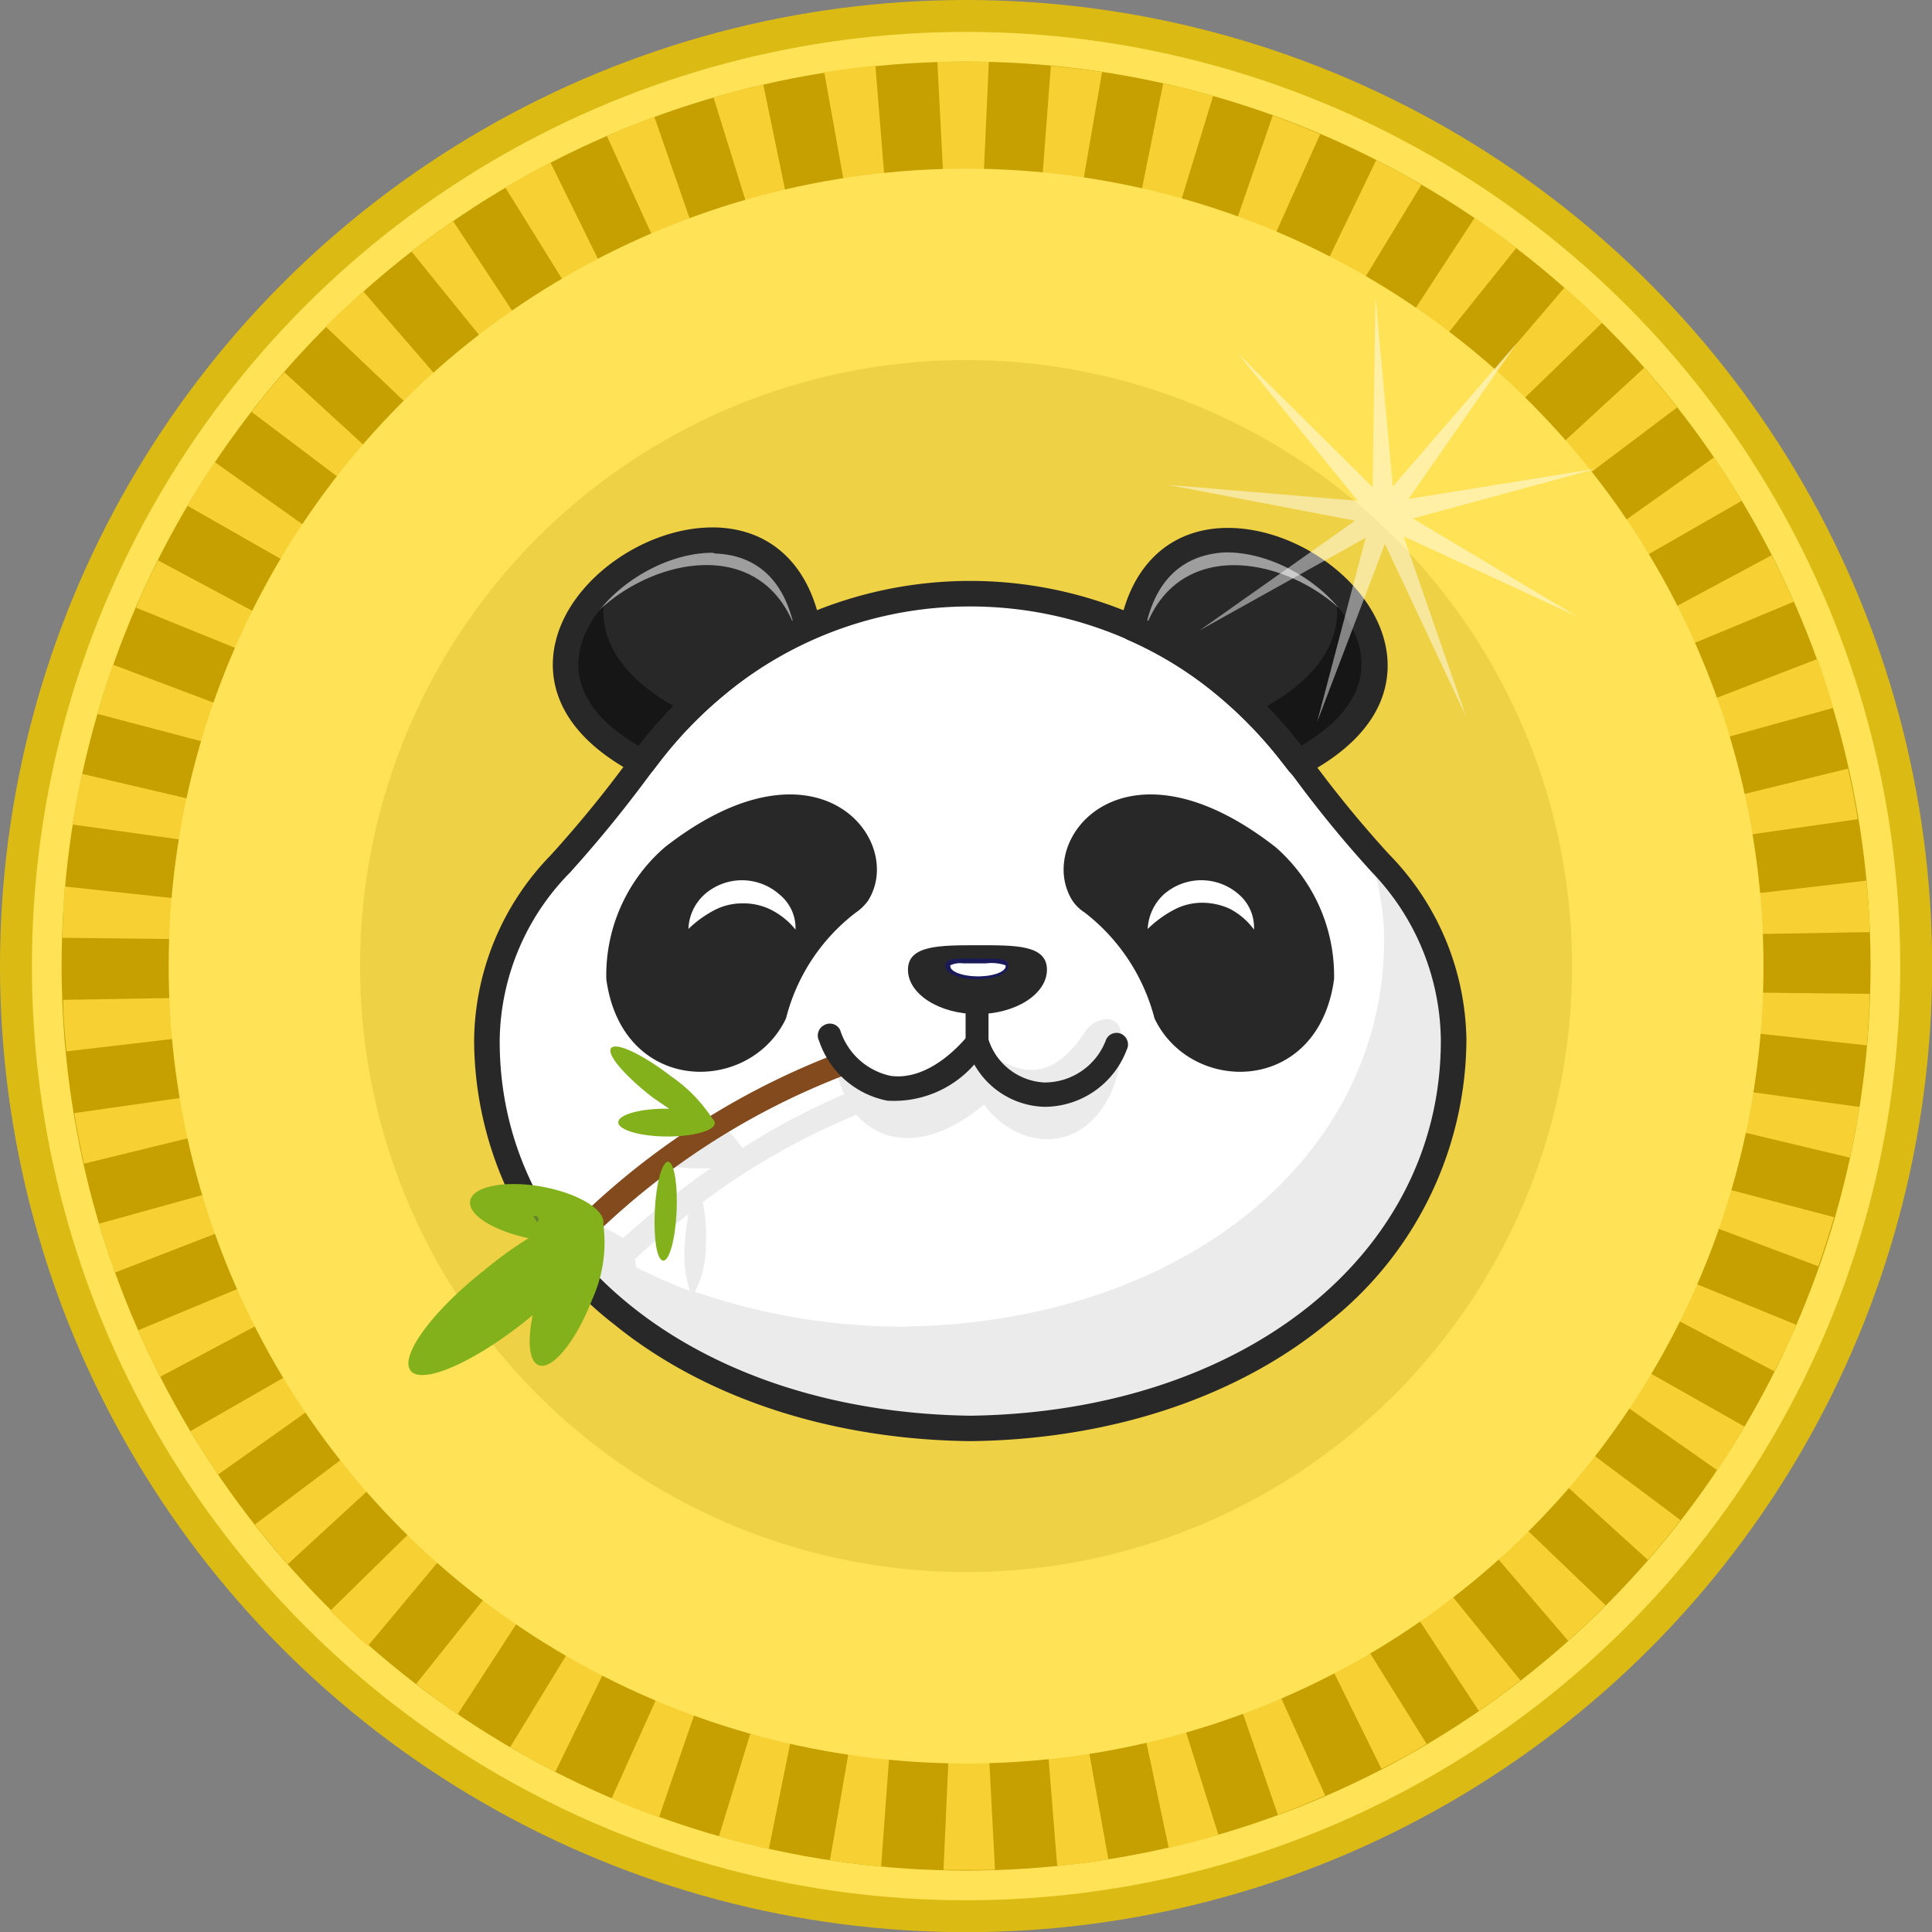<svg xmlns="http://www.w3.org/2000/svg" viewBox="0 0 122.33 122.33"><rect x="0" y="0" width="122.33" height="122.33" fill="#808080" stroke="none"/><defs><style>.cls-1{isolation:isolate;}.cls-2{fill:#dbba14;}.cls-3{fill:#ffe255;}.cls-4{fill:#c6a000;}.cls-5{fill:#f7d134;}.cls-6{fill:#ad8c04;opacity:0.2;}.cls-11,.cls-6{mix-blend-mode:multiply;}.cls-17,.cls-7{fill:#fff;}.cls-8{fill:#1a1a5a;}.cls-9{opacity:0.3;}.cls-10{fill:#262f6a;}.cls-11{fill:#bcbcbc;}.cls-12{fill:#282828;}.cls-13{fill:#161616;}.cls-14{opacity:0.55;}.cls-15{fill:#824a1d;}.cls-16{fill:#83b11b;}.cls-17{opacity:0.47;}</style></defs><g class="cls-1"><g id="Layer_2" data-name="Layer 2"><g id="OBJECTS"><circle class="cls-2" cx="61.17" cy="61.17" r="61.17"></circle><circle class="cls-3" cx="61.17" cy="61.17" r="59.15"></circle><circle class="cls-4" cx="61.17" cy="61.17" r="57.27"></circle><path class="cls-5" d="M45.18,6.17q1.56-.45,3.15-.81l1.45,7-1.09.9L47.3,13ZM35.75,17.92l1.41-.09L38,16.68,34.86,10.3c-1,.5-1.92,1-2.86,1.58Zm5.62-2.84,1.41.08,1-1L41.43,7.39c-1,.37-2,.78-3,1.22Zm27.2-3.52,1.21-7c-1.07-.16-2.15-.28-3.24-.39L66,11.24l1.2.75Zm6.16,1.32,2.08-6.8c-1-.3-2.1-.57-3.16-.8l-1.41,7,1.09.89ZM53.45,11.6,54.8,12l1.2-.76-.57-7.09q-1.63.17-3.24.42ZM30.53,21.45l1.39-.27.68-1.24L28.69,14c-.9.62-1.77,1.26-2.63,1.93ZM11.65,53.19,12.47,52l-.35-1.38L5.2,49c-.23,1.06-.44,2.13-.6,3.21ZM13,47l1-1-.18-1.4L7.16,42.09c-.36,1-.69,2.06-1,3.11ZM11,59.46l.67-1.25-.52-1.32-7.06-.76C4,57.2,4,58.29,3.94,59.38Zm7-23.94,1.19-.77.18-1.4L13.6,29.26c-.61.9-1.18,1.83-1.73,2.76Zm3.55-5.2,1.28-.61.36-1.38L18,23.57c-.72.81-1.41,1.65-2.07,2.51Zm-6.42,10.8,1.08-.91V38.8L10,35.48c-.49,1-1,2-1.38,3ZM80.67,15l2.92-6.5c-1-.43-2-.82-3-1.19L78.28,14l1,1ZM108.4,44.3l-.17,1.41,1,1,6.86-1.89c-.31-1-.64-2.08-1-3.1ZM25.79,25.6l1.35-.44.52-1.32L23,18.45c-.81.72-1.61,1.46-2.38,2.23ZM96.54,96.73l-1.35.44-.52,1.32,4.62,5.4c.82-.73,1.61-1.47,2.38-2.24Zm9.38-58.22v1.42l1.09.9,6.57-2.73q-.66-1.5-1.41-2.94Zm5.36,20.63,7.1-.12c0-1.1-.11-2.18-.21-3.26l-7.06.82-.51,1.32ZM89.47,19.76,90.16,21l1.39.27L96,15.71c-.86-.66-1.73-1.31-2.63-1.92Zm-5.42-3.22.84,1.14,1.42.09L90,11.7c-.93-.55-1.89-1.07-2.86-1.56ZM98.88,28.1l.36,1.37,1.28.6,5.67-4.27c-.67-.86-1.36-1.69-2.08-2.51Zm-4.45-4.47L95,24.94l1.35.44,5.1-4.95c-.78-.77-1.57-1.5-2.39-2.22Zm8.29,9.45.19,1.41,1.2.76,6.17-3.54c-.56-.93-1.14-1.85-1.75-2.75Zm7.42,17.27-.34,1.38.83,1.14,7-1c-.17-1.08-.38-2.14-.62-3.2ZM86.58,104.41l-1.41.09-.83,1.15L87.47,112c1-.5,1.92-1,2.86-1.58Zm5.22-3.53-1.39.27-.68,1.24,3.91,5.94c.9-.62,1.77-1.26,2.63-1.93ZM100.72,92l-1.28.61L99.09,94l5.25,4.77q1.08-1.23,2.07-2.52ZM81,107.25l-1.41-.08-1,1,2.32,6.74c1-.37,2-.78,3-1.22Zm-12.08,3.48-1.35-.43-1.2.76.57,7.09q1.63-.16,3.24-.42ZM75,109.37l-1.39-.26-1.09.9L74,117q1.59-.36,3.15-.81Zm29.24-22.56-1.19.77L102.9,89l5.83,4.09c.61-.9,1.18-1.83,1.73-2.76ZM62.29,11l.32-7.09c-.48,0-1,0-1.44,0s-1.21,0-1.82,0L59.72,11l1.29.59Zm49,51.85-.67,1.25.52,1.32,7.06.77c.1-1.08.16-2.17.19-3.26Zm-.61,6.27-.82,1.15.35,1.38,6.92,1.65c.23-1.06.44-2.13.61-3.21Zm-3.54,12.07-1.08.91v1.41l6.29,3.32c.49-1,1-1.95,1.38-2.95Zm2.15-5.92-1,1,.18,1.4,6.66,2.51c.36-1,.69-2.06,1-3.11ZM27.9,98.7l-.53-1.31L26,97l-5.1,5c.78.77,1.57,1.5,2.39,2.22Zm-8.29-9.45-.19-1.41-1.2-.76-6.17,3.54c.56.93,1.14,1.85,1.75,2.75ZM63,118.39l-.37-7.09-1.29-.59-1.28.6-.32,7.09c.48,0,1,0,1.45,0S62.37,118.41,63,118.39ZM23.45,94.23l-.36-1.36-1.28-.61-5.67,4.27c.67.86,1.37,1.69,2.08,2.51ZM11.22,65.75l.51-1.32-.68-1.24L4,63.31c0,1.1.11,2.18.21,3.26ZM13.93,78l.17-1.41-1-1L6.27,77.48c.31,1,.64,2.08,1,3.1Zm-1.74-6,.34-1.38-.83-1.14-7,1c.17,1.08.39,2.14.62,3.2Zm4.22,11.84V82.4l-1.1-.9L8.75,84.23c.43,1,.9,2,1.4,2.94Zm39.9,27.27-1.2-.75-1.35.43-1.21,7c1.07.16,2.15.28,3.24.39Zm-6.22-1-1.09-.9-1.4.26-2.08,6.81c1,.29,2.1.56,3.16.8ZM38.28,105.8l-.84-1.15L36,104.57l-3.7,6.06c.93.55,1.89,1.07,2.86,1.56Zm5.77,2.51-1-1-1.41.08-2.92,6.5c1,.43,2,.82,3,1.19Zm-11.19-5.74-.69-1.23-1.39-.27-4.43,5.55c.86.66,1.73,1.31,2.63,1.92Z"></path><circle class="cls-3" cx="61.17" cy="61.17" r="50.49"></circle><circle class="cls-3" cx="61.17" cy="61.17" r="40.82"></circle><circle class="cls-6" cx="61.17" cy="61.17" r="38.37"></circle><g id="Layer_2-2" data-name="Layer 2"><g id="OBJECTS-2" data-name="OBJECTS"><path class="cls-7" d="M92,65.81C92.1,79.62,79.33,90.24,61.43,90.4c-8.76-.1-16.28-2.69-21.68-6.93A24.32,24.32,0,0,1,34,77.08a21.25,21.25,0,0,1-3.1-11.27,16.32,16.32,0,0,1,4.58-11.14c1.84-2,3.58-4.18,5.22-6.39l.45-.58a26.23,26.23,0,0,1,4.19-4.3,24.38,24.38,0,0,1,5.9-3.64,25.5,25.5,0,0,1,20.51,0,25.19,25.19,0,0,1,5.86,3.64,27.06,27.06,0,0,1,4.19,4.3l.46.6a81.15,81.15,0,0,0,5.2,6.37A16.32,16.32,0,0,1,92,65.81Z"></path><path class="cls-8" d="M61.44,90.56c-8.45-.09-16.18-2.57-21.77-7a24.19,24.19,0,0,1-5.81-6.42,21.21,21.21,0,0,1-3.15-11.33,16.38,16.38,0,0,1,4.64-11.23,74.14,74.14,0,0,0,4.85-5.9l.36-.47.45-.59a26.33,26.33,0,0,1,4.22-4.35,24.89,24.89,0,0,1,5.92-3.66,25.46,25.46,0,0,1,26.5,3.66,27.15,27.15,0,0,1,4.21,4.36l.8,1a76.4,76.4,0,0,0,4.86,5.92,16.45,16.45,0,0,1,4.64,11.26h0a22.26,22.26,0,0,1-8.61,17.51C77.92,87.89,70.07,90.46,61.44,90.56Zm0-52.86a25.16,25.16,0,0,0-10.19,2.13,24.64,24.64,0,0,0-5.87,3.62,26.69,26.69,0,0,0-4.18,4.32l-.43.57-.38.49a76.4,76.4,0,0,1-4.86,5.92A16.11,16.11,0,0,0,31,65.81,20.91,20.91,0,0,0,34.07,77a24,24,0,0,0,5.79,6.39c5.55,4.36,13.22,6.82,21.62,6.91C79.2,90.11,92,79.8,92,65.8h0a16.2,16.2,0,0,0-4.58-11.06A72.59,72.59,0,0,1,82.5,48.8l-.8-1a27.5,27.5,0,0,0-4.17-4.32,25.13,25.13,0,0,0-16.1-5.78Z"></path><g class="cls-9"><path class="cls-10" d="M55.3,68.68a3.44,3.44,0,0,0,.73.22Z"></path><path class="cls-8" d="M56,69a3.93,3.93,0,0,1-.76-.23l.08-.23.74.23Z"></path></g><g class="cls-9"><path class="cls-11" d="M87.43,54.67c-.32-.33-.62-.66-.93-1a15.82,15.82,0,0,1,1.14,5.73C87.7,73.21,74.94,83.82,57,84a40.47,40.47,0,0,1-13-2.21,6.15,6.15,0,0,0,.69-3,9.55,9.55,0,0,0-.2-2.67,44.46,44.46,0,0,1,9.74-5.54c1.66,1.91,4.63,2.24,8.08-.65,1.88,2.65,6,3.44,8-.65a7.55,7.55,0,0,0,.6-2.07c.23-1.5.21-2.76-.94-2.67a1.72,1.72,0,0,0-1.3.84c-2,3.06-4.2,3-6.81.66-2.12,2.08-4.09,3.18-5.86,2.84h0a3.44,3.44,0,0,1-.73-.22h0a5.72,5.72,0,0,1-2.45-2.37,7.09,7.09,0,0,0,.63,3A43.41,43.41,0,0,0,47,72.7a7.9,7.9,0,0,0-1.44-1.61l-1.43,1,.22.15h-.45l-2,1.43a8.08,8.08,0,0,0,2.3.31H45a53.78,53.78,0,0,0-5.55,4.42h0a7.69,7.69,0,0,0-3.22-1.23l-.91-.12a7.61,7.61,0,0,0-1.35,0,2.39,2.39,0,0,0,.13.21c.08.14.17.27.25.4l.27.4.28.39c.18.26.37.52.57.77l.3.38c.1.13.21.25.32.37s.2.25.31.37l.25.27.44.48.28.28c.23.23.45.45.68.66l.39.36.44.38.43.36.44.35c5.39,4.24,12.92,6.83,21.68,6.93,17.9-.2,30.67-10.82,30.61-24.63A16.37,16.37,0,0,0,87.43,54.67ZM40.27,80.23c0-.17-.05-.34-.08-.5l.27-.24c1-.93,2.09-1.8,3.14-2.62a11.65,11.65,0,0,0-.23,1.87,7.11,7.11,0,0,0,.32,3A31.68,31.68,0,0,1,40.27,80.23Z"></path></g><g class="cls-9"><path class="cls-10" d="M32.75,74.79a26.94,26.94,0,0,0,2.57,2.31,7.61,7.61,0,0,0-1.35,0A19.64,19.64,0,0,1,32.75,74.79Z"></path><path class="cls-8" d="M35.72,77.26h-.41a7.5,7.5,0,0,0-1.34,0h-.11V77.2a23,23,0,0,1-1.22-2.3l-.29-.64.48.5a28.09,28.09,0,0,0,2.56,2.31ZM33.16,75.4c.27.54.56,1.07.87,1.58h.91C34.32,76.45,33.73,75.92,33.16,75.4Z"></path></g><path class="cls-12" d="M61.44,91.25c-8.81-.1-16.81-2.73-22.55-7.39a22.87,22.87,0,0,1-8.87-18,17.05,17.05,0,0,1,4.84-11.7,74.58,74.58,0,0,0,4.8-5.85l.37-.47.45-.59a27.27,27.27,0,0,1,4.32-4.47A25.24,25.24,0,0,1,50.86,39,26.3,26.3,0,0,1,72,39a25.56,25.56,0,0,1,6,3.74,27.69,27.69,0,0,1,4.32,4.47l.8,1a72.67,72.67,0,0,0,4.81,5.86,17.13,17.13,0,0,1,4.92,11.76h0a22.93,22.93,0,0,1-8.87,18C78.24,88.52,70.23,91.15,61.44,91.25Zm0-52.85A24.35,24.35,0,0,0,45.86,44a26.14,26.14,0,0,0-4.07,4.21l-.43.56h0l-.36.48q-2.31,3.12-4.91,6a15.38,15.38,0,0,0-4.45,10.58C31.57,79.4,44.11,89.4,61.44,89.64,78.76,89.4,91.29,79.4,91.23,65.81h0a15.56,15.56,0,0,0-4.37-10.59,74,74,0,0,1-4.92-6l-.8-1A27,27,0,0,0,77.07,44a23.7,23.7,0,0,0-5.67-3.5A24.68,24.68,0,0,0,61.43,38.4Z"></path><path class="cls-12" d="M82.22,48.3l-.46-.6a27.06,27.06,0,0,0-4.19-4.3,25.11,25.11,0,0,0-5.86-3.62h0C74.33,26.29,96.69,40.7,82.22,48.3Z"></path><path class="cls-13" d="M84.31,36.86c1,2.65,0,5.69-4.5,8.07l-.46-.6c-1.25-1.63-3.23-1.82-4.76-3.08-.93-.77-1.89-.85-2.89-1.45-.23.54.14-.74,0-.06h0a25,25,0,0,1,5.87,3.66,27.06,27.06,0,0,1,4.19,4.3l.46.6C88.86,44.8,87.74,39.87,84.31,36.86Z"></path><g class="cls-14"><path class="cls-7" d="M87,41.55c-2.17-5.41-12.12-9-14.59-1.47l-.73-.34h0C73.64,29.81,86.33,35.06,87,41.55Z"></path></g><path class="cls-12" d="M82.22,49.11a.79.79,0,0,1-.64-.32l-.46-.6A27,27,0,0,0,77.05,44a23.7,23.7,0,0,0-5.67-3.5.85.85,0,0,1-.46-.95c.75-3.77,3.14-6,6.55-6.12,4.39-.14,9.15,3.18,10.18,7.11.51,1.91.53,5.57-5,8.5A1.11,1.11,0,0,1,82.22,49.11Zm-9.58-9.83a25.58,25.58,0,0,1,5.44,3.46,27.69,27.69,0,0,1,4.32,4.47h0c3-1.76,4.28-3.94,3.65-6.33-.83-3.15-5-6-8.55-5.9C75.76,35.09,73.52,35.89,72.64,39.28Z"></path><path class="cls-12" d="M40.65,48.29l.46-.6A27,27,0,0,1,45.3,43.4a24.57,24.57,0,0,1,5.86-3.67h0C48.54,26.28,26.18,40.69,40.65,48.29Z"></path><path class="cls-13" d="M38.56,36.85c-1,2.65,0,5.69,4.5,8.07l.46-.6c1.25-1.63,3.23-1.82,4.76-3.08.93-.77,1.89-.84,2.89-1.45.23.54-.14-.74,0-.06h0A24.63,24.63,0,0,0,45.3,43.4a26.48,26.48,0,0,0-4.19,4.34l-.46.6C34,44.79,35.13,39.86,38.56,36.85Z"></path><g class="cls-14"><path class="cls-7" d="M35.86,41.54c2.2-5.4,12.11-9,14.59-1.47l.73-.34h0C49.23,29.8,36.54,35.05,35.86,41.54Z"></path></g><path class="cls-12" d="M40.65,49.1a.79.79,0,0,1-.38-.09c-5.58-2.93-5.56-6.61-5.06-8.5,1-3.93,5.8-7.25,10.18-7.11,3.42.12,5.81,2.36,6.56,6.14a1,1,0,0,1,0,.34.84.84,0,0,1-.46.59A23.58,23.58,0,0,0,45.86,44a26.14,26.14,0,0,0-4.07,4.21l-.46.6A.82.82,0,0,1,40.65,49.1ZM45.12,35c-3.52,0-7.53,2.81-8.34,5.9-.63,2.39.63,4.57,3.65,6.33h0a27.21,27.21,0,0,1,4.31-4.47,25.4,25.4,0,0,1,5.45-3.46c-.89-3.39-3.12-4.19-4.9-4.25Z"></path><path class="cls-12" d="M66.29,61.4c0,1.55-2,2.81-4.4,2.81s-4.4-1.26-4.4-2.81,2-1.55,4.4-1.55S66.29,59.82,66.29,61.4Z"></path><path class="cls-12" d="M38.39,62c1,7.34,9.08,7.34,11.38,2.48a12.2,12.2,0,0,1,4.42-6.7,3.1,3.1,0,0,0,.76-.73c2.45-3.81-3.15-11-12.86-3.4A10.71,10.71,0,0,0,38.39,62Z"></path><path class="cls-12" d="M84.47,62c-1,7.34-9.07,7.34-11.37,2.48a12.39,12.39,0,0,0-4.42-6.7,2.64,2.64,0,0,1-.76-.73c-2.45-3.81,3.15-11,12.86-3.4A10.81,10.81,0,0,1,84.47,62Z"></path><path class="cls-7" d="M72.67,58.82a3.18,3.18,0,0,1,1-2.17,3.59,3.59,0,0,1,4.79,0,2.76,2.76,0,0,1,.94,2.21,4.43,4.43,0,0,0-1.54-1.32,4.18,4.18,0,0,0-1.73-.38,3.8,3.8,0,0,0-1.73.41A7.14,7.14,0,0,0,72.67,58.82Z"></path><path class="cls-7" d="M43.59,58.82a3.09,3.09,0,0,1,1-2.17,3.58,3.58,0,0,1,4.78,0,2.73,2.73,0,0,1,1,2.21,4.72,4.72,0,0,0-1.6-1.28A3.9,3.9,0,0,0,47,57.2a3.8,3.8,0,0,0-1.73.41A7.07,7.07,0,0,0,43.59,58.82Z"></path><path class="cls-7" d="M63.75,61.16c0,.41-.83.74-1.86.74S60,61.57,60,61.16s.84-.31,1.87-.31S63.75,60.75,63.75,61.16Z"></path><path class="cls-8" d="M61.86,62c-1.13,0-2-.37-2-.86a.33.33,0,0,1,.11-.25c.21-.21.7-.2,1.39-.19h1c.68,0,1.18,0,1.39.19a.36.36,0,0,1,.1.25C63.86,61.65,63,62,61.86,62ZM61,61a1.44,1.44,0,0,0-.82.12.06.06,0,0,0,0,.08c0,.3.72.62,1.75.62s1.74-.32,1.74-.62a.11.11,0,0,0,0-.08A2.81,2.81,0,0,0,62.42,61H61Z"></path><path class="cls-15" d="M37.42,78.13a.7.7,0,0,1-.53-.24.72.72,0,0,1,0-1l.58-.53h0A48.07,48.07,0,0,1,53.28,66.6a.72.72,0,0,1,.89.51.74.74,0,0,1-.4.86A46.77,46.77,0,0,0,38.5,77.4h0l-.57.51A.72.72,0,0,1,37.42,78.13Z"></path><path class="cls-16" d="M42.48,68.14a9.53,9.53,0,0,1,2.63,2.7.36.36,0,0,1,.15.27c0,.48-1.37.86-3.06.85s-3.05-.42-3.05-.9,1.38-.87,3.07-.86h.15l-1-.68c-1.77-1.36-3-2.77-2.67-3.16S40.71,66.78,42.48,68.14Z"></path><path class="cls-16" d="M34.28,75.13c-2.33-.41-4.35,0-4.51.9s1.49,1.9,3.7,2.37a23.77,23.77,0,0,0-2.77,2C27.38,83,25.28,85.88,26,86.79s4-.52,7.33-3.19l.4-.33c-.34,1.66-.23,2.94.38,3.17.86.33,2.37-1.53,3.38-4.15a8.7,8.7,0,0,0,.71-4.77h0C38.37,76.61,36.61,75.55,34.28,75.13Z"></path><path class="cls-16" d="M42,79.82c.39,0,.76-1.37.84-3.1s-.16-3.15-.54-3.16-.76,1.37-.84,3.1S41.58,79.8,42,79.82Z"></path><g class="cls-9"><path class="cls-10" d="M34,77.08a2.39,2.39,0,0,0,.13.21L34,77.08Z"></path><path class="cls-8" d="M34,77.4l-.14-.26L33.75,77H34V77a2.39,2.39,0,0,0,.13.21Z"></path></g><path class="cls-12" d="M66.24,70.08h-.16a5.27,5.27,0,0,1-4.39-2.68,6.75,6.75,0,0,1-5.52,2.29,5.71,5.71,0,0,1-4.31-3.79.74.74,0,0,1,.34-1h0a.72.72,0,0,1,1,.33l0,0a4.29,4.29,0,0,0,3.19,2.89c1.58.23,3.38-.72,4.95-2.61a.72.72,0,0,1,1-.09.84.84,0,0,1,.22.31,3.93,3.93,0,0,0,3.56,2.81A4.15,4.15,0,0,0,70,65.92a.73.73,0,0,1,.91-.49.74.74,0,0,1,.48.92l-.06.15A5.58,5.58,0,0,1,66.24,70.08Z"></path><path class="cls-12" d="M61.86,67a.72.72,0,0,1-.72-.72h0V63.65a.73.73,0,1,1,1.45,0v2.63A.74.74,0,0,1,61.86,67Z"></path></g></g><polygon class="cls-17" points="83.4 45.71 87.69 34.44 92.82 45.35 88.87 33.96 99.81 39.01 89.46 32.83 101.1 29.67 89.19 31.59 96.07 21.68 88.19 30.8 87.09 18.8 86.91 30.85 78.36 22.36 85.97 31.71 73.96 30.7 85.8 32.97 75.95 39.92 86.47 34.05 83.4 45.71"></polygon></g></g></g></svg>